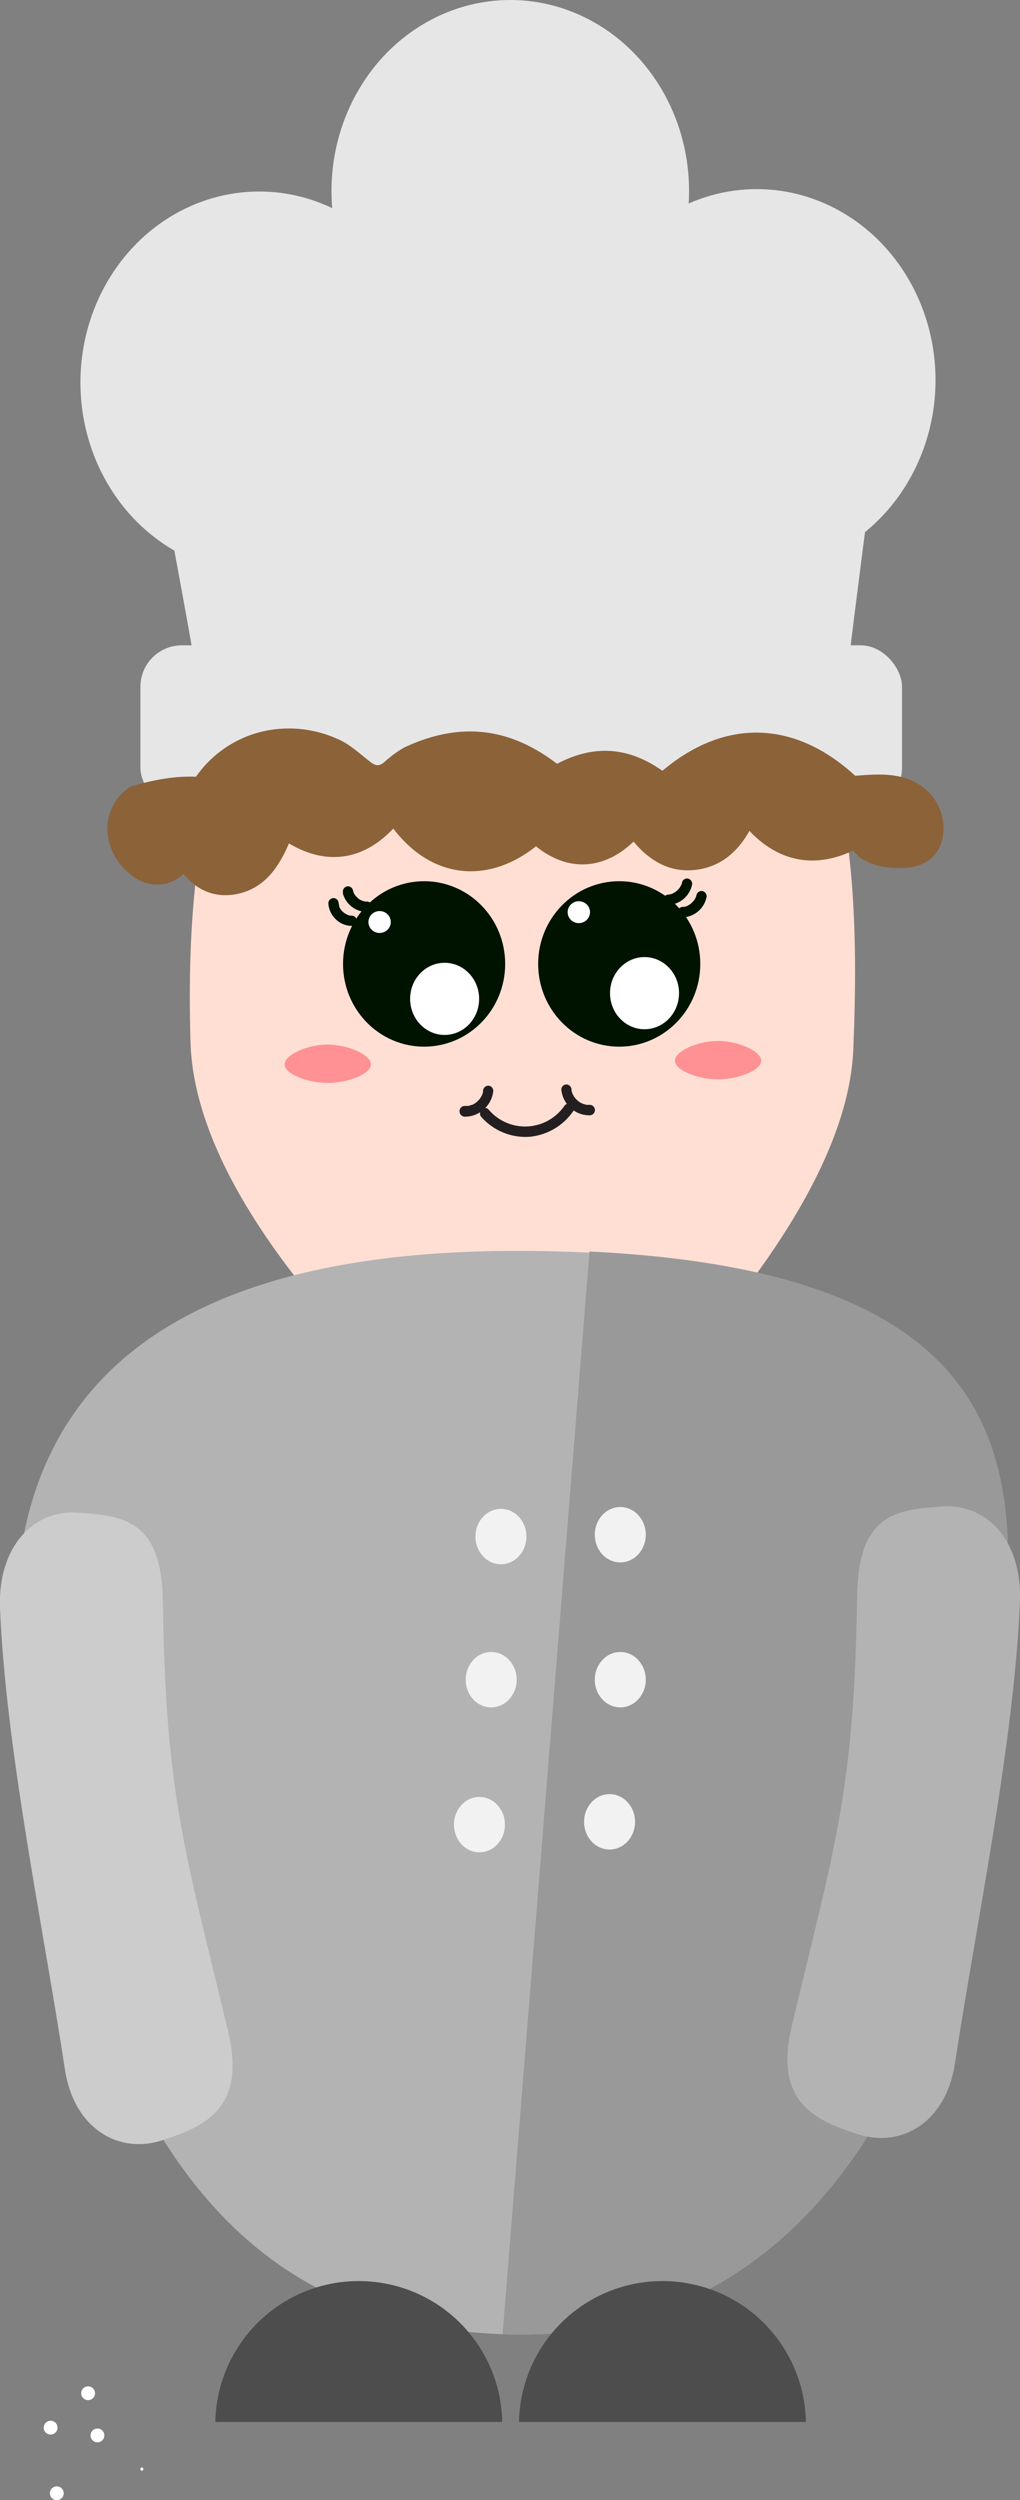 <svg id="Layer_1" data-name="Layer 1" xmlns="http://www.w3.org/2000/svg" width="221.7" height="543.38" viewBox="0 0 221.7 543.38"><rect x="0" y="0" width="221.7" height="543.38" fill="#808080" stroke="none"/><defs><style>.cls-1{fill:#ffdfd4;}.cls-2{fill:#b3b3b3;}.cls-3{fill:#e6e6e6;}.cls-4{fill:#ff9094;}.cls-5{fill:#231f20;}.cls-6{fill:#001300;}.cls-7{fill:#fff;}.cls-8{fill:#999;}.cls-9{fill:#f2f2f2;}.cls-10{fill:#8c6239;}.cls-11{fill:#ccc;}.cls-12{fill:#4d4d4d;}</style></defs><path class="cls-1" d="M115.9,327.93s-73.12-54.27-74.49-101.4c-1.47-50.63,6.86-108.19,74.49-108.19s71.61,59.8,69.57,109.71C183.65,272.66,115.9,327.93,115.9,327.93Z"/><path class="cls-2" d="M7.46,387.37c-15-68.05,8-120.59,120.54-115.12s92.55,66.13,83.94,124.47-39.61,113-102.83,110.59S22.47,455.42,7.46,387.37Z"/><rect class="cls-3" x="30.52" y="140.25" width="165.53" height="35.62" rx="9.01"/><path class="cls-3" d="M181.38,172.91c-56.13-8.1-78.39-9.53-134.75.23C42.89,141.76,35.54,111,31.19,79.76a1610.82,1610.82,0,0,1,161.19-1.05C189.15,110.17,184.17,141.37,181.38,172.91Z"/><ellipse class="cls-3" cx="56.34" cy="83.13" rx="38.86" ry="41.51"/><ellipse class="cls-3" cx="110.91" cy="41.51" rx="38.86" ry="41.51"/><ellipse class="cls-3" cx="164.48" cy="82.61" rx="38.86" ry="41.51"/><path class="cls-4" d="M146.7,230.56c0-2.11,4.85-4.24,9.06-4.32,4.53-.09,9.72,2.17,9.68,4.32s-5.35,4.15-9.81,4C151.64,234.49,146.74,232.65,146.7,230.56Z"/><path class="cls-4" d="M61.86,231.35c0-2.11,4.86-4.24,9.07-4.32,4.53-.09,9.72,2.17,9.68,4.32s-5.35,4.15-9.82,4C66.81,235.27,61.9,233.43,61.86,231.35Z"/><path class="cls-5" d="M104.63,242.77a12.83,12.83,0,0,0,10.42,4.3,13,13,0,0,0,9.54-5.57c.84-1.19-1.09-2.33-1.92-1.15a10.38,10.38,0,0,1-16.46.81c-1-1.08-2.54.53-1.58,1.61Z"/><path class="cls-5" d="M122,236.8a6.3,6.3,0,0,0,2,4,6.07,6.07,0,0,0,4.17,1.6,1.14,1.14,0,0,0,0-2.28h-.43l-.21,0c-.24,0,.23.05,0,0a5.84,5.84,0,0,1-.82-.22s-.17-.09-.2-.08c.15.07.18.07.07,0l-.07,0-.38-.2-.36-.24-.12-.09.11.09s-.17-.14-.19-.16a5.2,5.2,0,0,1-.61-.63l-.06-.08.06.08-.12-.17a3,3,0,0,1-.23-.38c-.07-.12-.13-.25-.2-.38h0c0-.07-.05-.14-.07-.21l-.12-.42c0-.07,0-.14,0-.21,0-.29,0,.21,0,0a1.15,1.15,0,0,0-1.12-1.13A1.13,1.13,0,0,0,122,236.8Z"/><path class="cls-5" d="M105,237.06c0,.24,0-.24,0,0a1.55,1.55,0,0,0,0,.21,2.58,2.58,0,0,1-.12.42,1.72,1.72,0,0,1-.07.21c-.09.26,0,0,0,0s-.18.36-.2.39-.14.25-.22.37l-.13.18c-.13.2.15-.17,0,0a6.45,6.45,0,0,1-.63.65l-.16.15c-.07.05,0,0,.08-.07l-.09.06a2.25,2.25,0,0,1-.36.24,3.47,3.47,0,0,1-.37.21l-.1.05h0l-.1,0a4.76,4.76,0,0,1-.82.23c-.26.05.12,0,0,0l-.21,0H101a1.15,1.15,0,0,0-1.12,1.14A1.17,1.17,0,0,0,101,242.7a6.1,6.1,0,0,0,4.17-1.6,6.24,6.24,0,0,0,2.05-4,1.13,1.13,0,0,0-1.11-1.14,1.16,1.16,0,0,0-1.12,1.14Z"/><ellipse class="cls-6" cx="92.18" cy="209.5" rx="17.62" ry="17.98"/><ellipse class="cls-6" cx="134.59" cy="209.5" rx="17.62" ry="17.98"/><ellipse class="cls-7" cx="140.09" cy="215.85" rx="7.5" ry="7.84"/><ellipse class="cls-7" cx="96.64" cy="217.09" rx="7.5" ry="7.84"/><ellipse class="cls-7" cx="125.81" cy="198.25" rx="2.43" ry="2.38"/><ellipse class="cls-7" cx="82.51" cy="200.39" rx="2.43" ry="2.38"/><path class="cls-6" d="M71.37,196.4A5.21,5.21,0,0,0,73,199.81a5,5,0,0,0,3.45,1.42,1.13,1.13,0,0,0,1.11-1.14A1.15,1.15,0,0,0,76.44,199a4.19,4.19,0,0,1-.5,0l.3,0a3.22,3.22,0,0,1-.6-.13c-.08,0-.22-.12-.31-.11s.27.12.09,0l-.12-.06a5.74,5.74,0,0,1-.53-.32l-.13-.1c.28.19.12.09,0,0a6.54,6.54,0,0,1-.43-.43l-.09-.11c-.16-.18.1.15,0,0a4,4,0,0,1-.32-.52,2.39,2.39,0,0,0-.13-.28l.07.17a.49.49,0,0,1,0-.11.5.5,0,0,1,0-.13,3.38,3.38,0,0,1-.14-.63l0,.3,0-.22a1.15,1.15,0,0,0-1.11-1.14,1.14,1.14,0,0,0-1.12,1.14Z"/><path class="cls-6" d="M74.51,194.14a5.53,5.53,0,0,0,5.23,4.08,1.14,1.14,0,0,0,0-2.28h-.36s-.23,0,0,0,0,0,0,0a4.91,4.91,0,0,1-.63-.17l-.14-.05,0,0-.31-.16a2.26,2.26,0,0,1-.26-.16,1,1,0,0,1-.29-.2s.21.17.06,0l-.13-.11-.24-.23-.21-.25c-.16-.19.09.14,0,0l-.09-.12a5.3,5.3,0,0,1-.33-.57.54.54,0,0,0,0-.11l.07.16s0-.14-.06-.17-.08-.23-.11-.34a1.12,1.12,0,0,0-1.37-.8,1.17,1.17,0,0,0-.78,1.4Z"/><path class="cls-6" d="M145.4,196.67a5.54,5.54,0,0,0,5-4.3,1.16,1.16,0,0,0-.78-1.4,1.12,1.12,0,0,0-1.37.79c-.05.22-.11.43-.18.64s0-.07,0-.09-.06.13-.08.15a2.44,2.44,0,0,1-.14.28c-.05.09-.11.18-.17.27s-.1.13-.09.14.19-.25,0-.05a4.47,4.47,0,0,1-.42.45l-.24.21c-.1.09.22-.17.07-.06l-.13.1a3.65,3.65,0,0,1-.54.32l-.15.07.06,0-.26.1a5.18,5.18,0,0,1-.66.14l.3,0a2,2,0,0,1-.34,0,1.14,1.14,0,0,0,0,2.28Z"/><path class="cls-6" d="M148.5,199.38a5.54,5.54,0,0,0,5.05-4.3,1.16,1.16,0,0,0-.78-1.4,1.14,1.14,0,0,0-1.38.8,3.73,3.73,0,0,1-.18.63c-.07.19,0-.06,0-.09a.77.77,0,0,0-.07.16c0,.09-.09.18-.14.27l-.17.27a1.21,1.21,0,0,0-.1.14s.2-.25,0-.05a4.47,4.47,0,0,1-.42.45c-.08.08-.16.14-.24.21s.22-.16.07-.06a.71.71,0,0,1-.14.1,4.15,4.15,0,0,1-.53.32l-.15.07c.31-.15.14-.06.06,0l-.27.09a4.72,4.72,0,0,1-.65.15l.29-.05a1.84,1.84,0,0,1-.33,0,1.16,1.16,0,0,0-1.12,1.14,1.15,1.15,0,0,0,1.12,1.14Z"/><path class="cls-8" d="M128.13,272c112.53,5.47,92.55,66.21,83.94,124.61s-39.6,113.12-102.83,110.72Z"/><ellipse class="cls-9" cx="108.88" cy="333.95" rx="5.54" ry="6.02"/><ellipse class="cls-9" cx="106.76" cy="365.06" rx="5.54" ry="6.02"/><ellipse class="cls-9" cx="104.21" cy="396.56" rx="5.54" ry="6.02"/><ellipse class="cls-9" cx="134.82" cy="333.55" rx="5.54" ry="6.02"/><ellipse class="cls-9" cx="134.82" cy="365.06" rx="5.54" ry="6.02"/><ellipse class="cls-9" cx="132.49" cy="395.95" rx="5.54" ry="6.02"/><path class="cls-10" d="M46.11,171.18a54.87,54.87,0,0,0-17.31,1.35c-4.19,3.9-4.65,9.46-1.2,14.13s9.54,5,12.44,0c2.49,4.95,7.42,7.11,12.5,5.3s7.5-6.47,9.34-11.54c8.37,6.22,17.27,5,23.77-3.5,7.7,12.17,20.45,13.76,30.89,4.39,6.87,6.6,15.22,5.91,21.35-1.37,3.2,4.72,7.5,7.76,13.14,7.13s9.26-4.56,11.47-9.91c6.29,8.29,14.8,10.15,23.62,5.12.84,2.51,3.26,3.48,5.52,3.83,3.36.53,7.24,1.5,9.82-1.39,3.48-3.88,1.48-9.76-2.61-12.38s-9-1.93-13.61-1.61c-12.85-12.36-28-12.68-41.16-.63-7.37-5.94-15.1-6.49-23.16-1.73-11.4-9.19-23.3-9.82-35.46-1.85-1.2.78-1.78,1.76-3.4,1.82S79.43,167.05,78,166c-12-8.51-24.48-7-34.3,4.38Z"/><path class="cls-10" d="M46.16,169.1c-6-.73-10.45-.14-16.46,1.46a5.17,5.17,0,0,0-2,.86c-6.51,5-5.38,14.17,1.13,19,4.53,3.38,10.46,2,13.09-3.31-1.19,0-2.51,0-3.74.15,2.82,5.42,7.72,8.27,13.53,7,6.56-1.43,9.68-7,12-13.25-1.06.21-2.11.53-3.17.78,9.58,7.05,19.3,5.77,26.75-3.84H84c8.56,13.31,22.33,15.05,33.88,4.83l-2.7,0c8,7.51,17.29,6.54,24.36-1.82-1.1,0-2.21,0-3.31,0,3.73,5.34,8.56,8.86,15,8.09s10.49-5.25,13.08-11.37c-1.17.11-2.33.32-3.49.47,7.06,9.23,16.33,11.39,26.23,5.87-.93-.4-1.88-.83-2.81-1.22,2,4.75,6.71,5.78,11.2,5.87s8.55-1.74,9.47-6.76A11.11,11.11,0,0,0,200.48,171c-4.6-3.36-9.95-2.73-15.24-2.35.42.23.9.4,1.34.61-13.75-13.14-29.77-13.4-43.85-.64l2.71,0c-8.17-6.48-16.51-7.2-25.47-2l2.3.33c-10.79-8.82-21.91-10.32-34.33-4.53a21.66,21.66,0,0,0-3.42,2.36c-.67.47-1.12,1.16-2,1.45s-1.67-.36-2.4-.93c-2.25-1.76-4.24-3.67-6.92-4.77a25.68,25.68,0,0,0-15.94-1.6,24.52,24.52,0,0,0-15,10.38,1.86,1.86,0,1,0,2.93,2.29c7.3-8.72,16.31-11,26.53-7.31,2.76,1,4.19,2.91,6.47,4.53,1.25.89,2.29,1.66,3.93,1.62s2.9-1.14,4.28-2.11c4.88-3.46,9.78-5.59,15.75-5.53,6.7.07,12.19,2.58,17.44,7.05a1.88,1.88,0,0,0,2.29.33c7.29-4.25,14.14-3.89,20.87,1.41a1.89,1.89,0,0,0,2.7,0c8.3-8.13,17.53-10,28.22-6.8a22.23,22.23,0,0,1,6.55,3.71,23.37,23.37,0,0,1,2.86,2.78c.43.43.53.92,1.26,1.32s1.83.14,2.83.07c5.83-.43,12.55-.25,14.06,7,.7,3.31-2,4.88-4.77,5a20.11,20.11,0,0,1-5.14-.67c-1.27-.27-2.79-.85-3.34-2.21s-1.6-1.92-2.82-1.24c-7.85,4.4-15.33,2.94-21-4.39-1.17-1.52-2.73-1.18-3.48.49-2,4.52-5,7.95-9.87,8.44s-8.43-2.15-11.28-6.17c-1-1.35-2.26-1.21-3.3,0-5.33,6.22-12.4,6.55-18.32,1a1.88,1.88,0,0,0-2.69,0c-9.54,8.49-20.86,7-27.91-3.92-.92-1.43-2.3-1.24-3.26,0-5.74,7.29-13.45,8.5-20.79,3.1-1.28-.94-2.54-.75-3.16.83-1.8,4.63-3.78,8.88-8.65,10.39A7.77,7.77,0,0,1,41.93,186c-1-1.92-2.83-1.63-3.79.15-1.59,2.92-5.47,2.79-7.64.81-4.46-4.09-3.42-9.34-.13-13.76a20.87,20.87,0,0,1-2.3,1.19,121.91,121.91,0,0,1,17.76-1.12,2.09,2.09,0,0,0,.33-4.16Z"/><path class="cls-2" d="M186.47,463.85h0c-9.4-3.05-18.32-7-14.35-23.62,9.44-39.54,13.57-51.24,14.18-93.5.26-17.75,8.56-18.64,18.5-19.32h0c9.94-.68,17.41,7.77,16.88,20.7-1.26,30.78-9.49,69.84-14.13,100.4C205.6,461.34,195.87,466.9,186.47,463.85Z"/><path class="cls-11" d="M35.23,465.18h0c9.41-3.05,18.32-7,14.36-23.62C40.15,402,36,390.32,35.4,348.07c-.25-17.75-8.55-18.64-18.49-19.32h0C7,328.07-.5,336.51,0,349.44c1.25,30.78,9.49,69.84,14.12,100.4C16.1,462.68,25.83,468.23,35.23,465.18Z"/><path class="cls-12" d="M46.81,526.38h62.35a31.18,31.18,0,0,0-62.35,0Z"/><path class="cls-12" d="M112.81,526.38h62.35a31.18,31.18,0,0,0-62.35,0Z"/><path class="cls-7" d="M12.35,543.38a1.5,1.5,0,0,0,0-3,1.5,1.5,0,0,0,0,3Z"/><path class="cls-7" d="M11,529.12a1.5,1.5,0,0,0,0-3,1.5,1.5,0,0,0,0,3Z"/><path class="cls-7" d="M21.18,530.81a1.5,1.5,0,0,0,0-3,1.5,1.5,0,0,0,0,3Z"/><path class="cls-7" d="M19.15,521.64a1.5,1.5,0,0,0,0-3,1.5,1.5,0,0,0,0,3Z"/><path class="cls-7" d="M30.83,537a.38.38,0,0,0,0-.75.38.38,0,0,0,0,.75Z"/></svg>